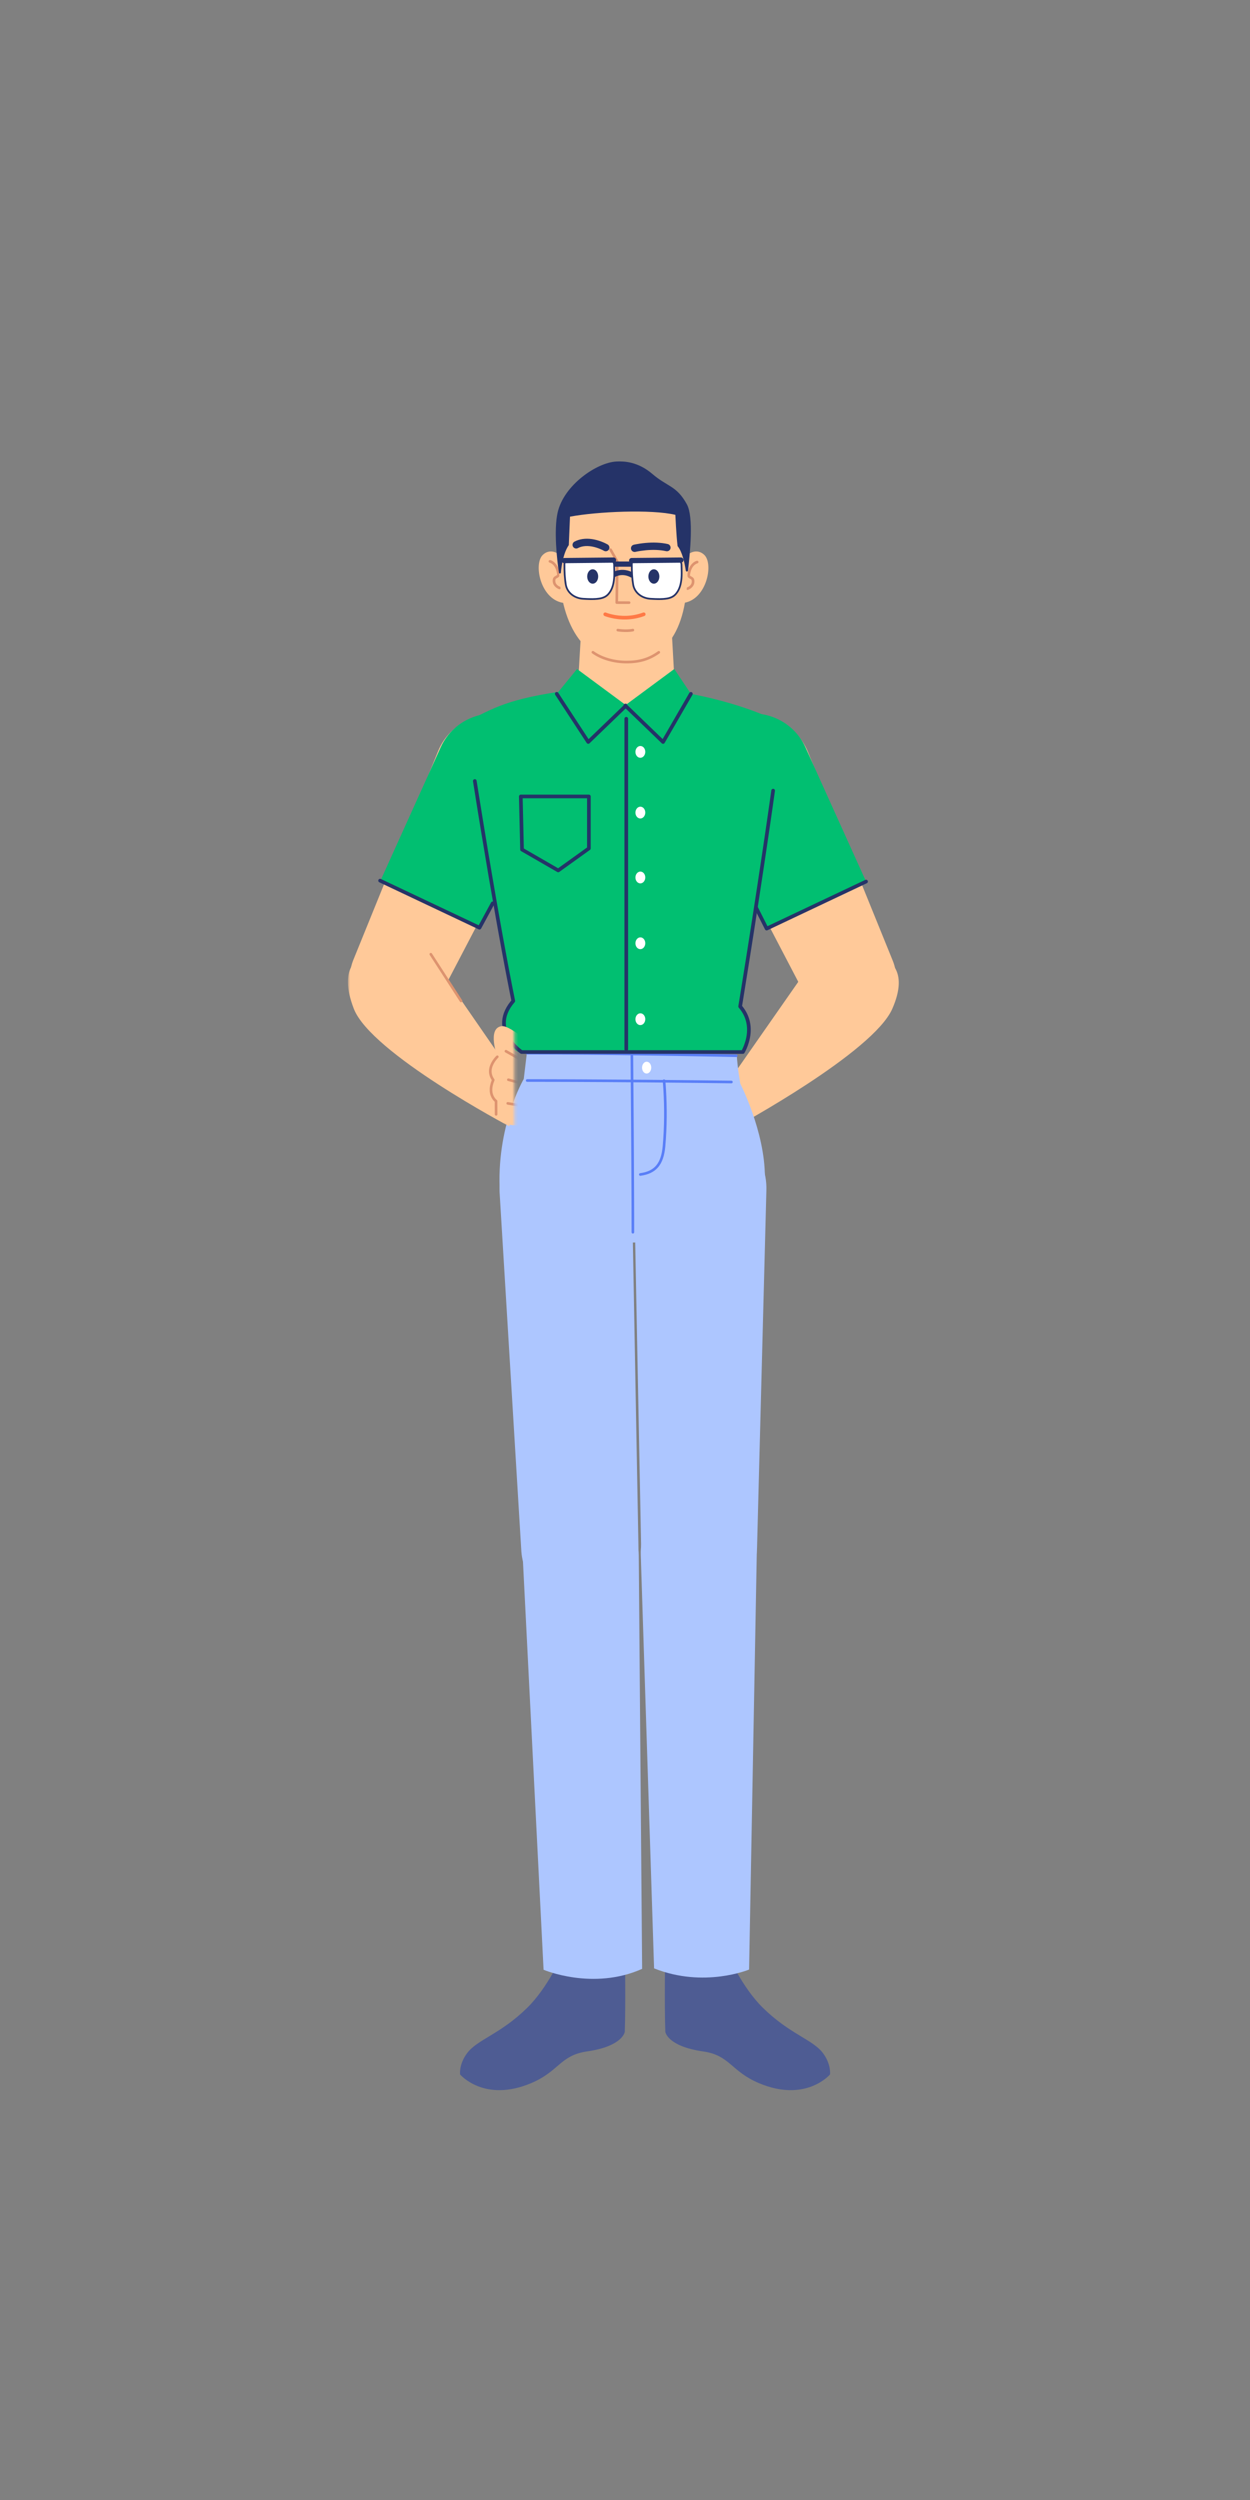 <svg width="416" height="832" viewBox="0 0 416 832" fill="none" xmlns="http://www.w3.org/2000/svg">
<rect x="0" y="0" width="416" height="832" fill="#808080" stroke="none"/>
<path fill-rule="evenodd" clip-rule="evenodd" d="M252.595 693.277C268.215 699.862 276.23 690.38 276.23 690.38C276.23 690.38 276.673 687.064 273.94 683.354C270.521 678.713 262.903 677.061 253.871 668.18C246.934 661.358 242.358 650.741 242.358 650.741C237.346 643.345 221.367 649.129 221.367 649.129C221.367 649.129 221.095 667.433 221.418 676.177C221.418 676.177 221.997 680.991 233.981 682.713C242.949 684.001 243.24 689.333 252.595 693.277Z" fill="#4E5C93"/>
<path fill-rule="evenodd" clip-rule="evenodd" d="M176.749 693.277C161.13 699.862 153.114 690.38 153.114 690.38C153.114 690.38 152.672 687.064 155.404 683.354C158.824 678.713 166.441 677.061 175.473 668.18C182.41 661.358 186.987 650.741 186.987 650.741C191.998 643.345 207.977 649.129 207.977 649.129C207.977 649.129 208.249 667.433 207.926 676.177C207.926 676.177 207.347 680.991 195.363 682.713C186.396 684.001 186.104 689.333 176.749 693.277Z" fill="#4E5C93"/>
<path fill-rule="evenodd" clip-rule="evenodd" d="M193.887 534.367C183.355 534.867 174.333 526.906 173.514 516.394L166.305 397.456C165.551 385.025 175.25 374.444 187.7 374.116C199.925 373.794 210.069 383.496 210.292 395.721L212.472 514.694C212.572 525.181 204.364 533.871 193.887 534.367Z" fill="#ADC6FF"/>
<path fill-rule="evenodd" clip-rule="evenodd" d="M213.699 655.236L212.577 517.556C212.487 506.407 202.999 497.65 191.878 498.452C181.141 499.227 173.109 508.632 174.027 519.358L180.903 655.537C180.903 655.537 197.318 662.547 213.699 655.236Z" fill="#ADC6FF"/>
<path fill-rule="evenodd" clip-rule="evenodd" d="M232.389 533.842C242.951 533.99 251.666 525.618 251.943 515.058L255.054 396.162C255.413 383.907 245.686 373.722 233.428 373.516C220.99 373.308 210.853 383.441 211.054 395.877L213.373 514.929C213.576 525.33 221.989 533.696 232.389 533.842Z" fill="#ADC6FF"/>
<path fill-rule="evenodd" clip-rule="evenodd" d="M217.681 655.075L213.25 517.462C212.891 506.318 222.019 497.186 233.163 497.539C243.923 497.88 252.326 506.954 251.843 517.709L249.295 655.467C249.295 655.467 234.344 661.719 217.681 655.075Z" fill="#ADC6FF"/>
<path fill-rule="evenodd" clip-rule="evenodd" d="M289.328 339.692C296.807 336.153 300.22 327.391 297.109 319.725L268.918 250.291C264.772 240.078 252.894 235.45 242.932 240.165C233.087 244.825 229.09 256.737 234.134 266.39L268.83 332.815C272.707 340.239 281.758 343.275 289.328 339.692Z" fill="#FFC999"/>
<path fill-rule="evenodd" clip-rule="evenodd" d="M255.143 309.04L288.224 293.381L268.057 248.734C263.642 238.96 252.07 234.708 242.378 239.296C232.686 243.883 228.639 255.528 233.399 265.137L255.143 309.04Z" fill="#01BF71"/>
<path d="M287.963 292.831C288.267 292.687 288.631 292.817 288.775 293.121C288.907 293.4 288.809 293.728 288.557 293.892L288.485 293.932L255.403 309.591C255.131 309.719 254.812 309.63 254.644 309.391L254.598 309.315L250.35 300.909C250.198 300.609 250.318 300.242 250.619 300.09C250.894 299.951 251.225 300.041 251.395 300.288L251.437 300.359L255.418 308.235L287.963 292.831Z" fill="#253368"/>
<path fill-rule="evenodd" clip-rule="evenodd" d="M243.468 358.568L245.171 374.868C245.171 374.868 290.611 350.264 296.966 335.711C308.085 310.243 272.398 317.105 272.398 317.105L243.468 358.568Z" fill="#FFC999"/>
<path fill-rule="evenodd" clip-rule="evenodd" d="M192.44 226.324L194.304 194.689L222.782 196.129L224.458 226.38C224.965 235.517 217.734 243.223 208.585 243.301C199.304 243.38 191.894 235.589 192.44 226.324Z" fill="#FFC999"/>
<path fill-rule="evenodd" clip-rule="evenodd" d="M228.327 185.13C229.975 183.35 232.582 182.807 234.483 184.768C237.546 187.928 235.068 200.011 227.029 200.709C223.96 200.359 225.757 187.907 228.327 185.13Z" fill="#FFC999"/>
<path d="M231.934 186.621C232.171 186.574 232.4 186.727 232.448 186.964C232.49 187.176 232.37 187.384 232.173 187.457L232.105 187.477C232.05 187.488 231.927 187.528 231.758 187.611C231.464 187.755 231.167 187.971 230.886 188.272C230.277 188.927 229.837 189.887 229.649 191.222C229.603 191.542 229.637 191.618 229.927 191.773L230.129 191.877C230.705 192.174 231.009 192.514 231.081 193.178C231.198 194.252 230.774 195.1 230.013 195.716C229.619 196.035 229.227 196.227 228.95 196.319C228.721 196.394 228.474 196.27 228.399 196.041C228.323 195.812 228.448 195.566 228.676 195.49L228.791 195.445C228.826 195.43 228.866 195.411 228.91 195.389C229.099 195.297 229.289 195.18 229.464 195.038C230.01 194.596 230.296 194.025 230.214 193.273C230.182 192.982 230.091 192.854 229.825 192.703L229.66 192.617C229.649 192.611 229.636 192.605 229.617 192.595C228.951 192.257 228.673 191.887 228.785 191.1C228.997 189.592 229.513 188.467 230.248 187.678C230.861 187.018 231.488 186.71 231.934 186.621Z" fill="#DD936F"/>
<path fill-rule="evenodd" clip-rule="evenodd" d="M186.707 185.13C185.059 183.35 182.452 182.807 180.551 184.768C177.488 187.928 179.966 200.011 188.005 200.709C191.074 200.359 189.277 187.907 186.707 185.13Z" fill="#FFC999"/>
<path d="M183.1 186.392C183.547 186.482 184.173 186.79 184.787 187.449C185.521 188.238 186.037 189.364 186.25 190.871C186.354 191.609 186.116 191.98 185.538 192.302L185.305 192.423C184.964 192.599 184.856 192.721 184.821 193.044C184.739 193.796 185.024 194.367 185.57 194.809C185.745 194.951 185.935 195.068 186.124 195.161L186.243 195.216C186.294 195.238 186.334 195.253 186.358 195.261C186.587 195.337 186.711 195.584 186.635 195.812C186.56 196.041 186.313 196.166 186.084 196.09C185.807 195.998 185.415 195.806 185.021 195.487C184.261 194.871 183.836 194.024 183.953 192.95C184.02 192.336 184.284 191.999 184.777 191.717L185.022 191.588C185.391 191.401 185.435 191.342 185.386 190.993C185.197 189.658 184.757 188.698 184.148 188.043C183.868 187.742 183.57 187.527 183.276 187.382C183.108 187.299 182.984 187.259 182.929 187.248C182.693 187.201 182.539 186.971 182.587 186.735C182.629 186.522 182.82 186.377 183.029 186.384L183.1 186.392Z" fill="#DD936F"/>
<path fill-rule="evenodd" clip-rule="evenodd" d="M228.817 189.565C228.817 211.325 220.467 220.448 207.656 220.448C195.817 220.448 186.495 209.926 186.038 188.879C185.689 172.822 189.613 161.229 207.915 161.229C227.131 161.229 228.817 173.505 228.817 189.565Z" fill="#FFC999"/>
<path d="M196.954 216.817C197.095 216.622 197.367 216.577 197.563 216.718C200.416 218.768 204.483 219.898 208.514 219.898C212.773 219.898 215.875 218.954 218.998 216.729C219.194 216.589 219.466 216.635 219.606 216.831C219.746 217.027 219.7 217.3 219.504 217.44C216.23 219.773 212.95 220.771 208.514 220.771C204.311 220.771 200.067 219.591 197.054 217.426C196.858 217.286 196.814 217.013 196.954 216.817Z" fill="#DD936F"/>
<path fill-rule="evenodd" clip-rule="evenodd" d="M189.297 181.405C187.57 183.887 186.907 187.924 186.654 190.577C186.617 190.944 186.091 190.962 186.031 190.598C185.358 186.489 184.271 176.396 185.58 170.577C187.639 161.427 198.598 153.935 205.118 153.592C207.771 153.452 212.346 153.649 217.151 157.767C222.171 162.069 225.169 161.59 228.589 167.833C230.919 172.086 229.617 184.134 228.979 189.873C228.93 190.311 228.297 190.325 228.232 189.889C227.832 187.232 227.03 183.584 225.5 181.747C225.065 178.219 224.761 171.338 224.761 171.338C216.868 169.45 198.734 170.235 189.698 171.95L189.297 181.405Z" fill="#253368"/>
<path d="M212.878 180.926C215.398 180.55 218.009 180.436 220.477 180.75C221.078 180.827 221.661 180.928 222.224 181.056C222.88 181.205 223.292 181.858 223.143 182.515C222.993 183.171 222.341 183.582 221.684 183.433C221.2 183.323 220.694 183.235 220.169 183.168C217.955 182.887 215.555 182.991 213.238 183.337C212.95 183.38 212.678 183.425 212.424 183.47L211.94 183.562C211.715 183.607 211.561 183.641 211.487 183.659C210.832 183.816 210.174 183.413 210.017 182.758C209.86 182.104 210.263 181.446 210.918 181.289L211.133 181.24C211.224 181.22 211.334 181.197 211.463 181.172C211.883 181.088 212.357 181.004 212.878 180.926Z" fill="#253368"/>
<path d="M202.981 182.551C203.167 182.446 203.398 182.493 203.53 182.652L203.575 182.717L205.805 186.663C205.831 186.708 205.848 186.756 205.856 186.807L205.862 186.883L205.695 200.111L209.373 200.122C209.59 200.122 209.769 200.281 209.803 200.489L209.808 200.559C209.807 200.776 209.649 200.956 209.441 200.989L209.371 200.994L205.252 200.982C205.034 200.982 204.854 200.821 204.822 200.612L204.817 200.54L204.987 186.99L202.815 183.146C202.71 182.96 202.757 182.728 202.916 182.596L202.981 182.551Z" fill="#DD936F"/>
<path d="M193.901 179.385C195.931 179.093 198.049 179.458 200.118 180.234C201.058 180.587 201.78 180.942 202.208 181.192C202.789 181.531 202.986 182.278 202.647 182.859C202.307 183.44 201.561 183.637 200.98 183.298L200.736 183.166C200.678 183.136 200.612 183.103 200.538 183.066C200.159 182.88 199.729 182.692 199.262 182.516C197.543 181.872 195.81 181.573 194.248 181.798C193.557 181.897 192.915 182.097 192.325 182.408C191.729 182.722 190.992 182.493 190.679 181.897C190.365 181.302 190.594 180.565 191.19 180.251C192.034 179.806 192.943 179.522 193.901 179.385Z" fill="#253368"/>
<path d="M210.916 186.863C211.398 186.863 211.789 187.254 211.789 187.736C211.789 188.185 211.448 188.556 211.011 188.603L210.916 188.608H203.367C202.885 188.608 202.495 188.217 202.495 187.736C202.495 187.286 202.835 186.915 203.272 186.868L203.367 186.863H210.916Z" fill="#253368"/>
<path d="M204.006 190.386C205.939 189.42 207.889 189.463 209.651 190.111C210.127 190.287 210.481 190.467 210.692 190.599C211.101 190.854 211.225 191.392 210.97 191.801C210.714 192.21 210.176 192.334 209.767 192.078C209.652 192.006 209.403 191.88 209.048 191.749C207.702 191.254 206.238 191.222 204.786 191.947C204.355 192.163 203.831 191.988 203.615 191.557C203.4 191.126 203.575 190.602 204.006 190.386Z" fill="#253368"/>
<path fill-rule="evenodd" clip-rule="evenodd" d="M202.749 186.279L189.538 186.073C188.615 186.058 187.856 186.791 187.847 187.713C187.833 189.436 187.887 192.196 188.297 194.565C188.782 197.36 191.261 199.104 194.091 199.279C197.628 199.499 200.803 199.551 202.437 197.74C204.928 194.981 204.4 190.365 204.386 187.926C204.381 187.03 203.645 186.292 202.749 186.279Z" fill="white"/>
<path d="M202.753 185.988L189.542 185.782C188.457 185.765 187.567 186.628 187.557 187.711C187.536 190.187 187.662 192.599 188.011 194.615C188.501 197.44 190.983 199.378 194.073 199.57L195.027 199.622C199.217 199.824 201.271 199.466 202.653 197.935C203.738 196.732 204.341 195.142 204.591 193.179L204.642 192.733C204.732 191.85 204.748 190.986 204.721 189.754L204.677 187.983C204.677 187.964 204.677 187.944 204.676 187.924C204.671 186.871 203.808 186.004 202.753 185.988ZM189.533 186.364L202.744 186.57C203.484 186.581 204.091 187.191 204.095 187.927L204.119 188.969L204.14 189.761C204.171 191.174 204.144 192.088 204.014 193.105C203.778 194.961 203.216 196.443 202.221 197.545C200.908 199.001 198.761 199.278 194.109 198.989C191.273 198.813 189.025 197.058 188.583 194.516C188.242 192.541 188.117 190.16 188.138 187.716C188.145 186.957 188.77 186.352 189.533 186.364Z" fill="#253368"/>
<path d="M204.172 185.52C204.654 185.514 205.049 185.901 205.054 186.383C205.059 186.833 204.722 187.207 204.286 187.259L204.191 187.265L187.807 187.438C187.325 187.443 186.93 187.056 186.925 186.574C186.92 186.125 187.257 185.751 187.693 185.699L187.788 185.693L204.172 185.52Z" fill="#253368"/>
<path fill-rule="evenodd" clip-rule="evenodd" d="M199.077 191.853C199.077 193.179 198.258 194.255 197.248 194.255C196.236 194.255 195.417 193.179 195.417 191.853C195.417 190.526 196.236 189.451 197.248 189.451C198.258 189.451 199.077 190.526 199.077 191.853Z" fill="#253368"/>
<path fill-rule="evenodd" clip-rule="evenodd" d="M225.168 186.279L211.956 186.073C211.033 186.058 210.275 186.791 210.267 187.713C210.252 189.436 210.306 192.196 210.717 194.565C211.2 197.36 213.679 199.104 216.51 199.279C220.046 199.499 223.222 199.551 224.856 197.74C227.346 194.981 226.82 190.365 226.805 187.926C226.8 187.03 226.064 186.292 225.168 186.279Z" fill="white"/>
<path d="M225.173 185.988L211.961 185.782C210.876 185.765 209.986 186.628 209.976 187.711C209.955 190.196 210.081 192.601 210.43 194.615C210.919 197.44 213.401 199.378 216.493 199.57L217.447 199.622C221.636 199.824 223.69 199.466 225.072 197.935C226.158 196.732 226.76 195.142 227.01 193.179C227.144 192.127 227.172 191.19 227.141 189.753L227.097 188.039C227.096 188.002 227.096 187.964 227.096 187.924C227.09 186.871 226.228 186.004 225.173 185.988ZM211.951 186.364L225.164 186.57C225.903 186.581 226.511 187.191 226.515 187.927L226.521 188.349L226.559 189.759C226.59 191.173 226.563 192.087 226.433 193.105C226.197 194.961 225.636 196.443 224.641 197.545C223.327 199.001 221.18 199.278 216.528 198.989C213.691 198.813 211.443 197.058 211.003 194.516C210.661 192.543 210.537 190.169 210.557 187.716C210.565 186.957 211.188 186.352 211.951 186.364Z" fill="#253368"/>
<path fill-rule="evenodd" clip-rule="evenodd" d="M219.438 191.853C219.438 193.179 218.619 194.255 217.608 194.255C216.597 194.255 215.778 193.179 215.778 191.853C215.778 190.526 216.597 189.451 217.608 189.451C218.619 189.451 219.438 190.526 219.438 191.853Z" fill="#253368"/>
<path d="M226.592 185.52C227.074 185.514 227.468 185.901 227.473 186.383C227.478 186.833 227.142 187.207 226.705 187.259L226.61 187.265L210.226 187.438C209.745 187.443 209.35 187.056 209.345 186.574C209.34 186.125 209.676 185.751 210.113 185.699L210.208 185.693L226.592 185.52Z" fill="#253368"/>
<path d="M200.861 204.198C200.993 203.888 201.35 203.743 201.66 203.874L201.821 203.937C201.869 203.955 201.925 203.975 201.99 203.998L202.092 204.033C202.459 204.159 202.886 204.285 203.365 204.403C206.662 205.215 210.338 205.215 214.024 203.863C214.34 203.747 214.69 203.909 214.806 204.225C214.922 204.541 214.76 204.891 214.444 205.007C210.504 206.452 206.588 206.452 203.073 205.586C202.559 205.459 202.098 205.323 201.698 205.187L201.478 205.109C201.347 205.062 201.249 205.023 201.185 204.996C200.875 204.865 200.73 204.508 200.861 204.198Z" fill="#FF7946"/>
<path d="M210.544 209.269C210.781 209.222 211.011 209.375 211.058 209.612C211.105 209.848 210.952 210.078 210.715 210.125C210.385 210.191 210.037 210.241 209.673 210.275C208.596 210.378 207.451 210.347 206.349 210.233L206.136 210.209L205.614 210.141C205.577 210.136 205.547 210.131 205.526 210.127C205.288 210.088 205.128 209.863 205.167 209.625C205.207 209.388 205.432 209.227 205.669 209.267L205.92 209.304C206.059 209.322 206.234 209.343 206.439 209.365C207.488 209.473 208.579 209.503 209.59 209.407C209.926 209.375 210.245 209.329 210.544 209.269Z" fill="#DD936F"/>
<path fill-rule="evenodd" clip-rule="evenodd" d="M225.042 412.966C225.042 412.966 202.996 414.566 196.904 412.309C187.12 408.685 172.919 407.325 166.364 397.174C164.991 374.869 174.306 359.086 174.306 359.086L175.359 350.314C175.359 350.314 205.483 351 245.189 351C245.419 355.346 246.383 360.659 246.383 360.659C246.383 360.659 254.553 376.584 254.553 391.683C254.553 391.683 239.798 412.34 225.042 412.966Z" fill="#ADC6FF"/>
<path d="M175.446 359.158L179.264 359.161C181.849 359.164 184.51 359.17 187.242 359.179L193.01 359.203C200.136 359.236 207.531 359.287 215.044 359.352L232.162 359.521L243.422 359.657C243.663 359.66 243.856 359.858 243.853 360.099C243.85 360.316 243.689 360.494 243.481 360.525L243.391 360.529L232.153 360.393C228.681 360.355 225.016 360.316 221.205 360.28L215.037 360.224C206.842 360.153 198.788 360.099 191.069 360.066L184.531 360.044C181.401 360.035 178.369 360.031 175.446 360.031C175.205 360.031 175.009 359.836 175.009 359.595C175.009 359.354 175.205 359.158 175.446 359.158Z" fill="#597EF7"/>
<path d="M175.359 350.049L181.03 350.059C186.091 350.077 191.659 350.117 197.657 350.178L204.032 350.248C208.888 350.306 213.902 350.374 219.013 350.452L232.12 350.665L245.027 350.907C245.268 350.912 245.459 351.111 245.455 351.352C245.45 351.569 245.288 351.745 245.08 351.775L244.986 351.779L238.072 351.645L225.861 351.432L220.706 351.35C215.005 351.262 209.416 351.185 204.022 351.121L195.665 351.031C188.127 350.96 181.306 350.921 175.359 350.921C175.118 350.921 174.923 350.726 174.923 350.485C174.923 350.244 175.118 350.049 175.359 350.049Z" fill="#597EF7"/>
<path d="M210.283 350.982C210.5 350.98 210.681 351.137 210.717 351.344L210.725 351.566L210.88 371.839L210.964 384.777L211.037 399.607C211.047 402.364 211.054 404.894 211.058 407.176L211.06 410.096C211.06 410.337 210.864 410.533 210.623 410.533C210.382 410.533 210.187 410.337 210.187 410.096L210.169 400.748C210.155 396.633 210.133 391.981 210.104 386.872L210.029 374.906L209.851 351.422C209.849 351.181 210.042 350.984 210.283 350.982Z" fill="#597EF7"/>
<path fill-rule="evenodd" clip-rule="evenodd" d="M213.677 355.283C213.66 356.369 214.33 357.259 215.174 357.273C216.018 357.286 216.717 356.417 216.734 355.331C216.751 354.247 216.082 353.356 215.237 353.342C214.393 353.329 213.694 354.198 213.677 355.283Z" fill="white"/>
<path d="M220.944 359.22C221.184 359.195 221.398 359.37 221.422 359.61L221.471 360.148L221.54 361.008C221.579 361.517 221.616 362.076 221.652 362.681C221.996 368.491 221.996 374.965 221.423 381.47C220.877 387.651 218.393 390.587 213.154 391.301C212.916 391.333 212.696 391.166 212.663 390.927C212.63 390.689 212.798 390.469 213.036 390.436C217.848 389.78 220.042 387.188 220.553 381.393C221.123 374.935 221.123 368.503 220.781 362.733L220.738 362.035C220.715 361.697 220.693 361.376 220.67 361.074L220.554 359.698C220.53 359.458 220.704 359.244 220.944 359.22Z" fill="#597EF7"/>
<path fill-rule="evenodd" clip-rule="evenodd" d="M125.387 339.389C117.91 335.849 114.495 327.088 117.608 319.422L145.799 249.986C149.945 239.774 161.823 235.146 171.784 239.862C181.629 244.521 185.625 256.433 180.583 266.087L145.887 332.511C142.009 339.936 132.958 342.972 125.387 339.389Z" fill="#FFC999"/>
<path fill-rule="evenodd" clip-rule="evenodd" d="M159.574 309.04L126.492 293.381L146.66 248.734C151.076 238.96 162.646 234.708 172.339 239.296C182.031 243.883 186.078 255.528 181.318 265.137L159.574 309.04Z" fill="#01BF71"/>
<path d="M125.941 292.817C126.073 292.538 126.389 292.406 126.676 292.496L126.753 292.527L159.313 307.937L163.427 300.344C163.574 300.072 163.897 299.957 164.177 300.064L164.253 300.098C164.524 300.245 164.639 300.568 164.533 300.849L164.498 300.924L160.11 309.026C159.969 309.285 159.668 309.403 159.394 309.318L159.313 309.287L126.231 293.628C125.927 293.484 125.797 293.121 125.941 292.817Z" fill="#253368"/>
<path fill-rule="evenodd" clip-rule="evenodd" d="M246.318 335.407L260.959 241.612C258.864 239.587 246.183 233.715 227.161 230.403C221.735 229.457 213.709 235.275 207.945 235.55C204.046 235.736 189.646 229.693 186.381 230.174C166.744 233.061 163.071 236.599 154.2 240.581L170.825 332.662C170.825 332.662 162.439 345.274 172.548 350.11C240.388 350.11 243.992 350.556 244.115 350.631C244.128 350.64 244.139 350.638 244.154 350.636C244.735 350.55 254.553 348.218 246.318 335.407Z" fill="#01BF71"/>
<path fill-rule="evenodd" clip-rule="evenodd" d="M192.039 222.649L185.287 230.91L195.818 247.236L208.344 234.711L192.039 222.649Z" fill="#01BF71"/>
<path d="M184.954 230.399C185.21 230.232 185.546 230.282 185.743 230.504L185.798 230.576L195.874 245.987L207.924 234.372C208.144 234.159 208.483 234.146 208.718 234.327L208.785 234.387C208.998 234.608 209.011 234.947 208.83 235.182L208.769 235.249L196.191 247.376C195.937 247.62 195.535 247.596 195.31 247.339L195.258 247.27L184.778 231.243C184.594 230.961 184.673 230.583 184.954 230.399Z" fill="#253368"/>
<path fill-rule="evenodd" clip-rule="evenodd" d="M224.397 222.649L229.93 230.91L220.618 247.236L208.093 234.711L224.397 222.649Z" fill="#01BF71"/>
<path d="M229.402 230.604C229.571 230.313 229.943 230.213 230.235 230.382C230.502 230.536 230.608 230.862 230.494 231.14L230.457 231.214L221.196 247.242C221.013 247.558 220.601 247.639 220.314 247.433L220.246 247.376L207.667 235.249C207.425 235.015 207.418 234.63 207.651 234.387C207.864 234.167 208.202 234.141 208.443 234.314L208.513 234.372L220.53 245.958L229.402 230.604Z" fill="#253368"/>
<path fill-rule="evenodd" clip-rule="evenodd" d="M211.473 250.204C211.455 251.289 212.175 252.18 213.078 252.195C213.984 252.21 214.731 251.342 214.748 250.256C214.766 249.171 214.046 248.279 213.143 248.265C212.237 248.25 211.49 249.118 211.473 250.204Z" fill="white"/>
<path fill-rule="evenodd" clip-rule="evenodd" d="M211.473 270.405C211.455 271.489 212.175 272.381 213.078 272.396C213.984 272.411 214.731 271.543 214.748 270.457C214.766 269.372 214.046 268.48 213.143 268.466C212.237 268.451 211.49 269.319 211.473 270.405Z" fill="white"/>
<path fill-rule="evenodd" clip-rule="evenodd" d="M211.473 292C211.455 293.086 212.175 293.977 213.078 293.992C213.984 294.007 214.731 293.139 214.748 292.053C214.766 290.968 214.046 290.076 213.143 290.061C212.237 290.047 211.49 290.916 211.473 292Z" fill="white"/>
<path fill-rule="evenodd" clip-rule="evenodd" d="M211.473 313.892C211.455 314.977 212.175 315.869 213.078 315.884C213.984 315.898 214.731 315.03 214.748 313.945C214.766 312.86 214.046 311.968 213.143 311.953C212.237 311.938 211.49 312.806 211.473 313.892Z" fill="white"/>
<path fill-rule="evenodd" clip-rule="evenodd" d="M211.473 339.165C211.455 340.251 212.175 341.142 213.078 341.157C213.984 341.171 214.731 340.304 214.748 339.218C214.766 338.133 214.046 337.241 213.143 337.226C212.237 337.212 211.49 338.081 211.473 339.165Z" fill="white"/>
<path d="M208.421 238.595C208.729 238.595 208.984 238.824 209.025 239.122L209.03 239.204V349.201C209.03 349.538 208.757 349.811 208.421 349.811C208.112 349.811 207.857 349.582 207.817 349.284L207.811 349.201V239.204C207.811 238.868 208.084 238.595 208.421 238.595Z" fill="#253368"/>
<path d="M195.983 264.449H173.326C172.984 264.449 172.709 264.731 172.717 265.073L173.121 282.743C173.125 282.956 173.241 283.151 173.425 283.257L185.468 290.211C185.675 290.331 185.933 290.318 186.128 290.179L196.338 282.847C196.498 282.732 196.592 282.548 196.592 282.352V265.059C196.592 264.722 196.319 264.449 195.983 264.449ZM195.373 265.668V282.039L185.736 288.959L174.331 282.373L173.95 265.668H195.373Z" fill="#253368"/>
<path d="M157.92 259.311C158.225 259.264 158.512 259.451 158.598 259.739L158.619 259.836L159.524 265.534C159.843 267.526 160.184 269.639 160.545 271.856L161.1 275.256C162.888 286.154 164.74 297.051 166.57 307.304L167.357 311.678C167.946 314.926 168.523 318.051 169.087 321.041L169.664 324.073C170.269 327.233 170.856 330.213 171.422 332.998C171.459 333.182 171.409 333.373 171.287 333.515C167.099 338.402 167.655 342.955 171.13 347.035C171.742 347.753 172.398 348.392 173.054 348.943C173.226 349.087 173.388 349.217 173.538 349.332L173.764 349.501H246.874L246.944 349.369L246.999 349.261C247.222 348.814 247.446 348.305 247.656 347.741C248.822 344.605 249.039 341.331 247.726 338.29C247.28 337.259 246.662 336.276 245.858 335.349C245.74 335.212 245.688 335.03 245.717 334.851L246.58 329.534C249.144 313.67 251.477 298.606 253.551 284.699L254.651 277.264C254.848 275.919 255.038 274.617 255.221 273.358L256.216 266.438L256.696 263.033C256.742 262.699 257.05 262.467 257.383 262.513C257.689 262.555 257.909 262.817 257.909 263.117L257.884 263.341L257.223 268.012L256.204 275.065C255.902 277.135 255.582 279.316 255.243 281.603L254.291 287.989C252.178 302.07 249.808 317.283 247.21 333.268L246.964 334.771L247.039 334.859C247.715 335.687 248.264 336.557 248.69 337.465L248.844 337.807C250.302 341.18 250.064 344.762 248.798 348.166C248.573 348.773 248.331 349.322 248.088 349.807C247.941 350.101 247.824 350.311 247.754 350.427C247.659 350.583 247.5 350.687 247.323 350.713L247.233 350.72H173.57C173.449 350.72 173.331 350.684 173.23 350.616L173.029 350.474L172.957 350.42C172.749 350.266 172.518 350.084 172.271 349.876C171.566 349.284 170.861 348.598 170.202 347.825C166.488 343.465 165.778 338.434 169.956 333.212L170.168 332.951L169.673 330.484C169.287 328.542 168.891 326.515 168.487 324.408L168.101 322.382C167.329 318.315 166.532 313.988 165.714 309.434L165.027 305.587C163.422 296.542 161.806 287.035 160.234 277.498L158.944 269.601L157.412 260.007C157.36 259.675 157.588 259.363 157.92 259.311Z" fill="#253368"/>
<mask id="mask0_298_3838" style="mask-type:alpha" maskUnits="userSpaceOnUse" x="115" y="316" width="57" height="59">
<path d="M115.781 316.005H171.249V374.868H115.781V316.005Z" fill="white"/>
</mask>
<g mask="url(#mask0_298_3838)">
<path fill-rule="evenodd" clip-rule="evenodd" d="M171.249 358.568L169.545 374.868C169.545 374.868 123.456 350.531 117.751 335.711C107.132 308.126 142.915 317.562 142.915 317.562L171.249 358.568Z" fill="#FFC999"/>
<path fill-rule="evenodd" clip-rule="evenodd" d="M179.843 350.317C179.843 350.317 170.191 341.138 166.986 341.51C162.018 342.085 165.507 351.689 165.507 351.689C165.507 351.689 161.292 354.54 164.152 359.409C162.426 364.186 165.081 366.438 165.081 366.438C165.081 366.438 162.354 370.085 166.33 372.971C170.307 375.858 179.254 374.898 177.844 368.695C181.393 365.2 178.389 361.807 178.389 361.807C178.389 361.807 180.955 358.491 177.956 355.261C180.553 353.746 180.84 351.284 179.843 350.317Z" fill="#FFC999"/>
<path d="M167.989 349.631C168.094 349.444 168.316 349.365 168.511 349.433L168.583 349.465L178.171 354.881C178.381 355 178.455 355.266 178.336 355.476C178.231 355.662 178.009 355.742 177.813 355.674L177.742 355.641L168.154 350.225C167.944 350.106 167.87 349.84 167.989 349.631Z" fill="#DD936F"/>
<path d="M165.211 351.368C165.388 351.205 165.664 351.216 165.827 351.393C165.991 351.57 165.98 351.846 165.803 352.009L165.67 352.141C165.614 352.199 165.546 352.271 165.469 352.357C165.211 352.646 164.951 352.976 164.71 353.34C163.422 355.279 163.156 357.272 164.507 359.154C164.596 359.278 164.614 359.439 164.554 359.579C163.498 362.068 163.682 363.938 164.606 365.293C164.771 365.535 164.946 365.737 165.12 365.901L165.227 365.998C165.273 366.037 165.308 366.064 165.328 366.078C165.426 366.146 165.492 366.25 165.512 366.365L165.518 366.436L165.539 370.864C165.54 371.105 165.345 371.301 165.104 371.302C164.887 371.303 164.707 371.146 164.672 370.939L164.666 370.868L164.646 366.652L164.554 366.572C164.384 366.416 164.193 366.209 164.001 365.948L163.885 365.785C162.83 364.237 162.594 362.145 163.639 359.512L163.659 359.461L163.536 359.268C162.281 357.223 162.581 355.076 163.856 353.053L163.983 352.857C164.249 352.456 164.534 352.094 164.819 351.775C164.992 351.582 165.129 351.444 165.211 351.368Z" fill="#DD936F"/>
<path d="M169.289 358.912L178.503 361.385C178.735 361.448 178.873 361.687 178.811 361.92C178.755 362.126 178.56 362.259 178.354 362.241L178.276 362.228L169.063 359.755C168.83 359.693 168.692 359.453 168.754 359.221C168.81 359.014 169.005 358.882 169.211 358.899L169.289 358.912Z" fill="#DD936F"/>
<path d="M169.047 366.769L177.917 368.265C178.155 368.305 178.315 368.53 178.275 368.768C178.239 368.981 178.053 369.133 177.843 369.131L177.772 369.125L168.902 367.63C168.664 367.59 168.504 367.365 168.544 367.127C168.58 366.913 168.766 366.762 168.976 366.763L169.047 366.769Z" fill="#DD936F"/>
<path d="M143.136 317.196C143.316 317.08 143.549 317.113 143.691 317.264L143.739 317.326L153.805 332.882C153.936 333.084 153.878 333.354 153.676 333.485C153.496 333.602 153.262 333.569 153.121 333.418L153.072 333.356L143.007 317.8C142.876 317.597 142.934 317.327 143.136 317.196Z" fill="#DD936F"/>
</g>
</svg>
